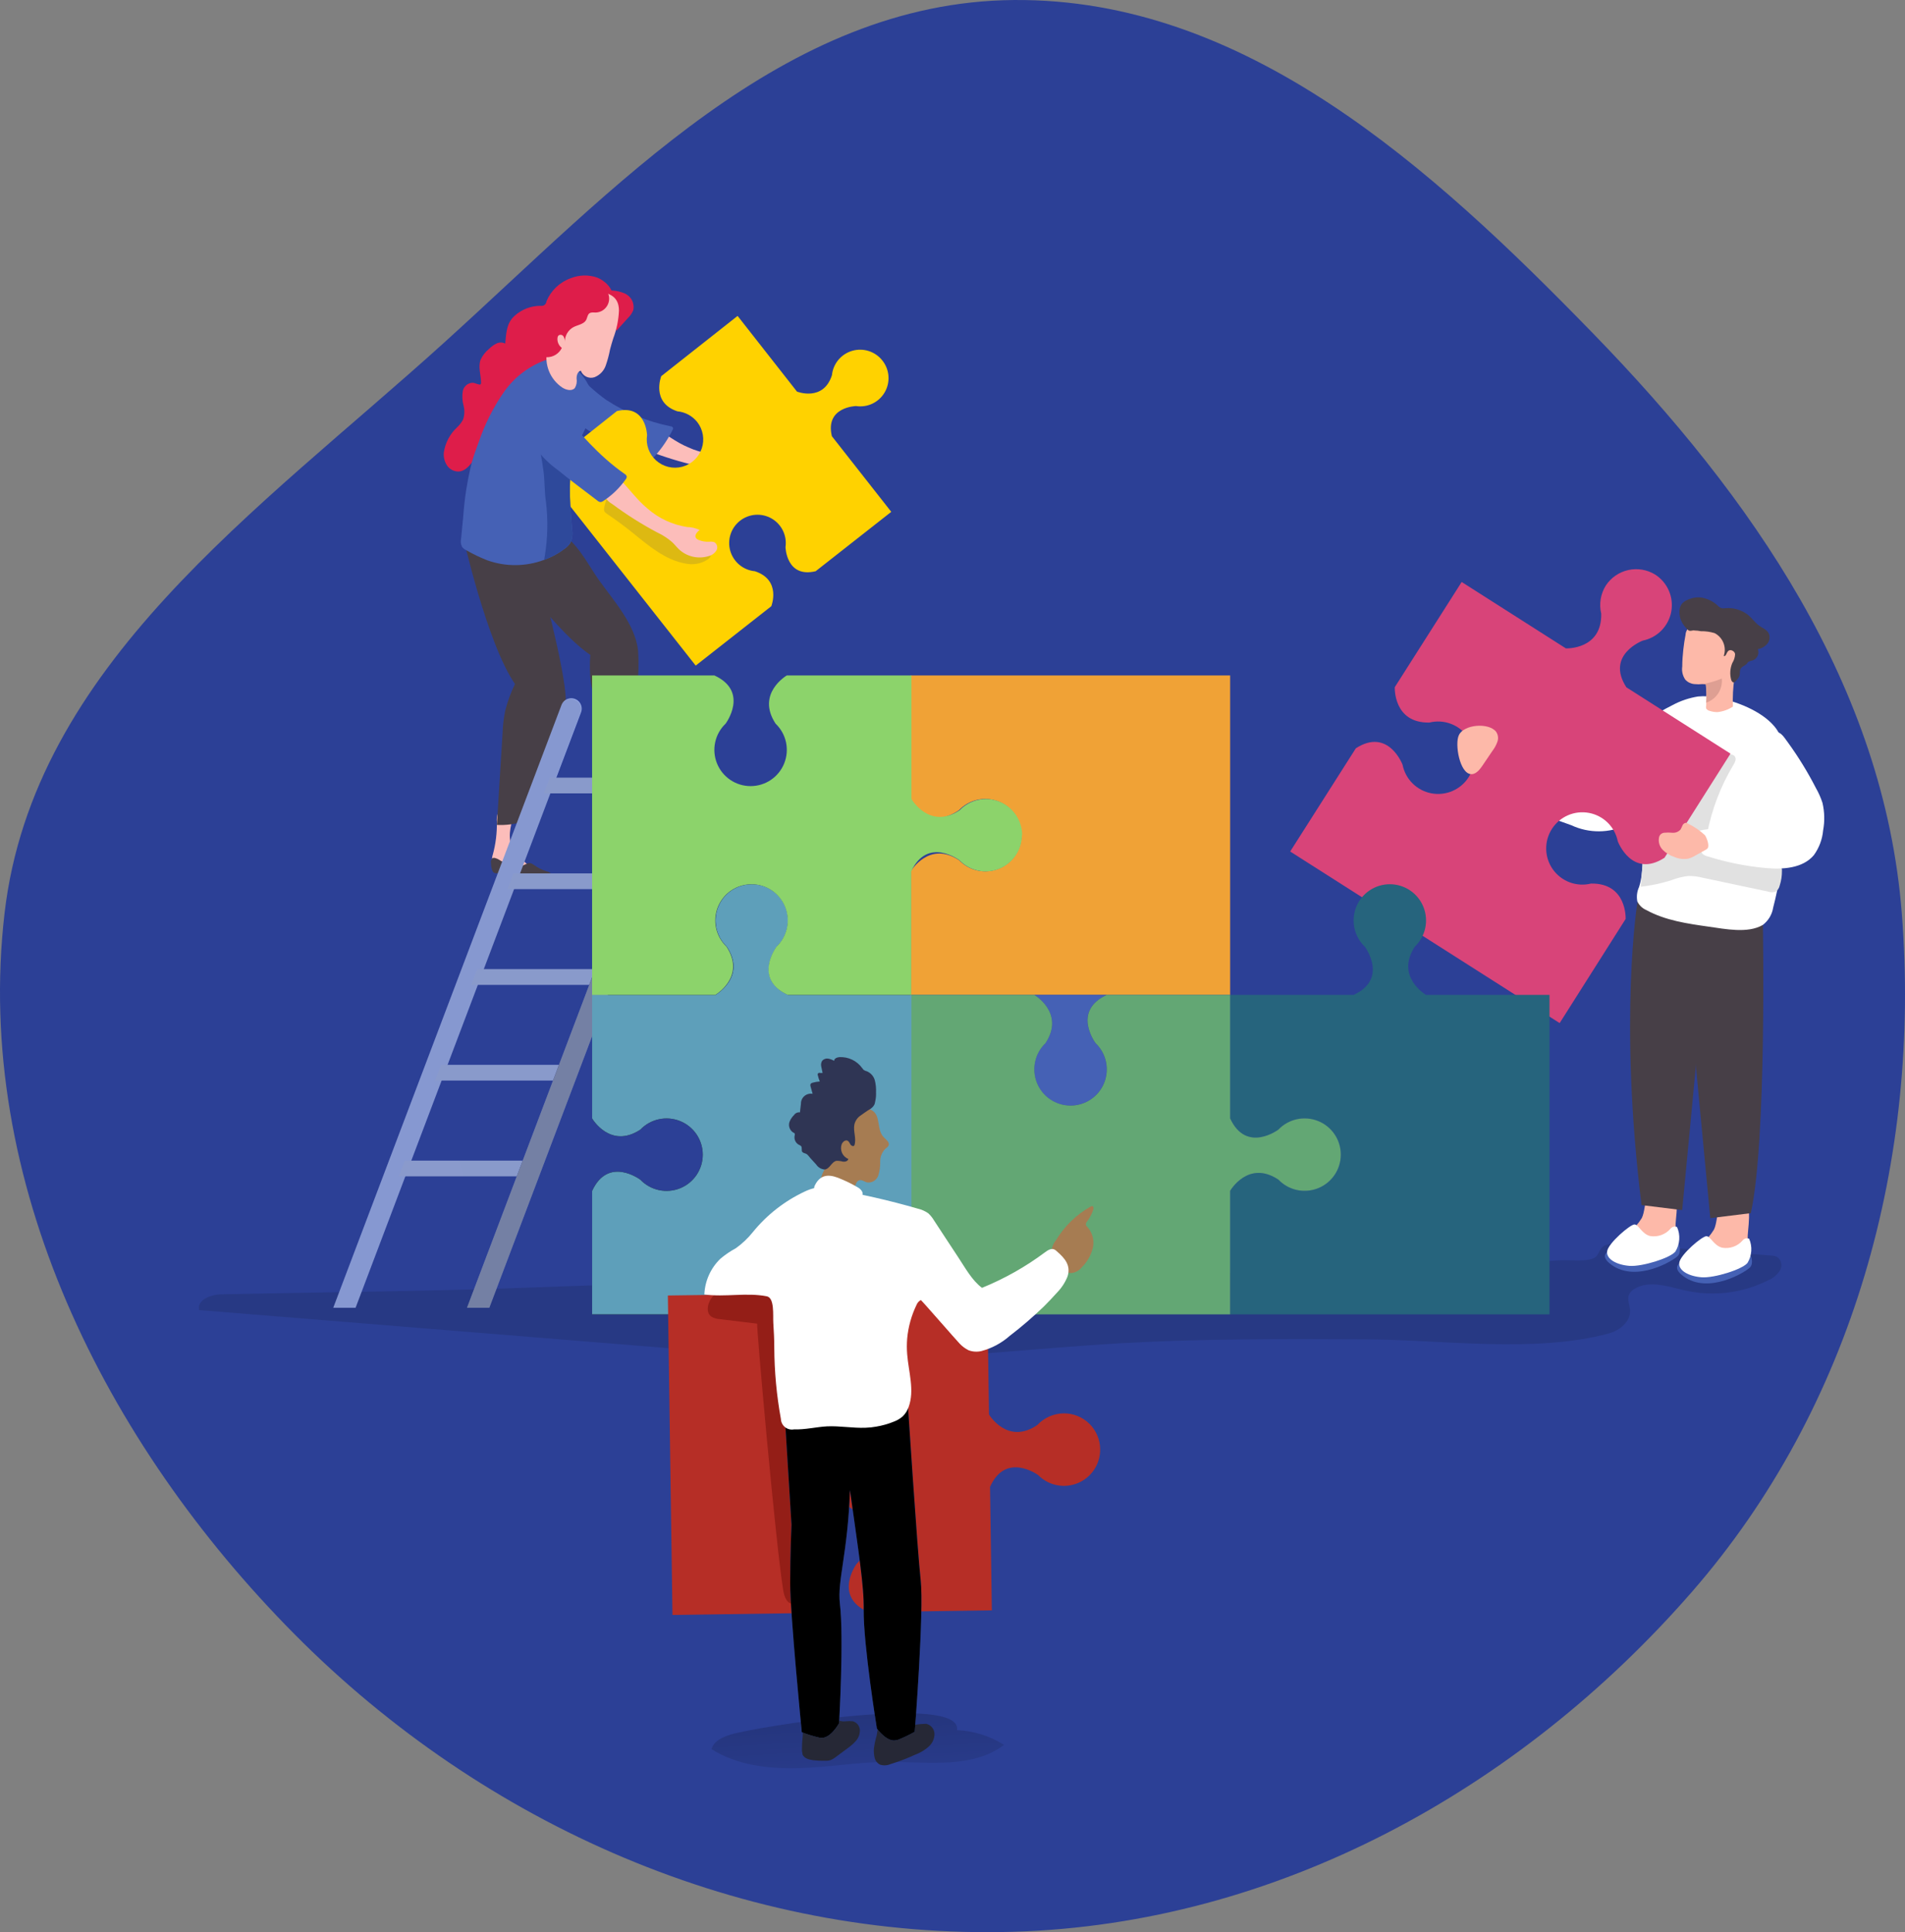 <svg width="639" height="648" viewBox="0 0 639 648" fill="none" xmlns="http://www.w3.org/2000/svg">
<rect x="0" y="0" width="639" height="648" fill="#808080" stroke="none"/>
<path fill-rule="evenodd" clip-rule="evenodd" d="M340.093 0.005C417.738 -0.623 480.194 56.114 534.357 111.818C587.571 166.546 631.96 230.172 637.931 306.317C644.386 388.648 621.705 471.745 567.456 533.956C509.515 600.401 428.154 645.228 340.093 647.865C249.629 650.574 162.466 612.307 98.711 547.992C35.192 483.915 -8.88 395.993 1.522 306.317C11.171 223.126 86.88 171.086 148.943 114.936C206.27 63.071 262.832 0.63 340.093 0.005Z" fill="#2C4096"/>
<path d="M245.09 581.726C242.39 582.567 239.358 583.94 238.672 586.618C247.171 592.018 257.684 593.257 267.732 592.992C277.78 592.726 287.806 590.956 297.876 590.889C311.155 590.889 326.117 593.257 336.785 585.201C332.047 582.201 326.607 580.492 321.004 580.244C322.974 567.85 252.969 579.27 245.09 581.726Z" fill="url(#paint0_linear)"/>
<path d="M74.472 434.082C70.886 434.082 65.929 435.896 66.814 439.371L230.438 452.651C249.694 454.222 268.971 455.771 288.314 455.771C317.529 455.771 346.611 452.186 375.759 450.504C403.203 448.932 430.692 449.043 458.158 449.176C483.588 449.309 514.861 453.89 539.561 447.228C543.279 446.232 547.019 443.244 546.776 439.415C546.665 437.645 545.736 435.808 546.422 434.17C546.82 433.366 547.453 432.703 548.237 432.267C553.305 429.146 559.768 431.581 565.611 432.864C574.911 434.886 584.623 433.652 593.121 429.367C594.714 428.705 596.071 427.579 597.016 426.136C597.467 425.407 597.63 424.537 597.475 423.694C597.32 422.852 596.856 422.097 596.175 421.577C595.488 421.237 594.73 421.062 593.962 421.068L543.877 417.173C542.027 416.886 540.136 417.053 538.366 417.659C536.396 418.523 536.507 420.824 534.913 421.776C532.324 423.303 526.436 422.484 523.471 422.661C515.879 423.082 508.288 423.502 500.674 423.879C485.521 424.602 470.338 425.214 455.126 425.716C424.141 426.756 393 427.376 361.949 427.929C300.532 428.925 239.092 429.456 177.697 431.824C143.281 433.108 108.888 433.329 74.472 434.082Z" fill="#273984"/>
<path d="M200.295 93.088C197.414 92.088 194.269 92.166 191.442 93.31C189.618 93.96 187.951 94.986 186.549 96.32C185.146 97.654 184.038 99.267 183.297 101.056C183.282 101.289 183.218 101.515 183.109 101.721C183 101.927 182.848 102.107 182.664 102.249C182.48 102.392 182.267 102.493 182.04 102.547C181.814 102.601 181.578 102.606 181.349 102.561C178.129 102.554 175.02 103.745 172.629 105.903C169.841 108.448 169.841 111.569 169.464 115.221C169.008 114.991 168.504 114.871 167.992 114.871C167.481 114.871 166.977 114.991 166.521 115.221C165.609 115.67 164.779 116.269 164.064 116.991C162.843 117.972 161.866 119.222 161.209 120.643C160.324 123.056 161.32 125.711 161.364 128.279C161.379 128.394 161.37 128.511 161.335 128.622C161.301 128.733 161.243 128.835 161.165 128.921C161.074 128.96 160.976 128.98 160.877 128.98C160.778 128.98 160.68 128.96 160.589 128.921C159.903 128.788 159.283 128.434 158.597 128.367C157.795 128.375 157.02 128.662 156.406 129.179C155.792 129.696 155.377 130.411 155.233 131.2C154.972 132.786 155.055 134.408 155.477 135.959C155.888 137.51 155.842 139.147 155.344 140.673C154.813 141.675 154.118 142.58 153.286 143.351C150.885 145.588 149.323 148.579 148.859 151.828C148.729 153.397 149.152 154.963 150.054 156.254C150.518 156.891 151.139 157.398 151.856 157.724C152.574 158.049 153.364 158.184 154.149 158.113C157.823 157.626 159.106 152.469 162.603 151.252C166.1 150.035 170.018 145.918 172.275 142.665C174.09 140.053 175.861 137.021 178.915 136.025C179.92 135.811 180.889 135.454 181.792 134.963C182.393 134.494 182.89 133.906 183.253 133.236C184.518 131.372 185.495 129.327 186.152 127.172C187.259 122.923 186.152 118.142 188.21 114.225C188.798 113.101 189.616 112.114 190.612 111.328C191.607 110.543 192.757 109.976 193.987 109.665C195.027 109.4 196.2 109.333 197.152 109.046C198.355 108.698 199.492 108.152 200.516 107.43C201.862 106.656 203.02 105.594 203.908 104.32C204.796 103.046 205.391 101.591 205.651 100.06C205.85 96.939 203.039 94.151 200.295 93.088Z" fill="#DE1D4A"/>
<path d="M209.346 98.334C210.452 98.76 211.369 99.568 211.933 100.61C212.497 101.653 212.67 102.863 212.422 104.022C212.044 104.959 211.479 105.81 210.762 106.523L206.756 110.949L205.097 104.796C204.925 103.642 204.353 102.584 203.481 101.808C202.912 101.482 202.267 101.311 201.611 101.311C200.955 101.311 200.31 101.482 199.74 101.808C198.567 102.406 197.527 103.336 196.487 104.022C196.199 104.199 195.801 104.398 195.491 104.221C195.181 104.044 195.137 103.402 195.292 102.959C197.195 97.692 204.477 96.231 209.346 98.334Z" fill="#DE1D4A"/>
<path d="M212.07 264.836C212.192 266.907 212.881 268.906 214.062 270.612C215.855 272.825 218.843 273.932 221.322 275.548C221.577 275.677 221.8 275.861 221.976 276.087C222.152 276.313 222.276 276.574 222.34 276.853C222.325 277.123 222.231 277.383 222.07 277.599C221.908 277.816 221.687 277.98 221.432 278.071C220.907 278.219 220.357 278.257 219.817 278.181C217.289 277.785 214.739 277.541 212.181 277.451C210.897 277.451 209.414 277.584 208.596 276.588C208.068 275.744 207.886 274.73 208.087 273.755C208.313 270.094 208.015 266.42 207.201 262.844C206.93 261.971 206.832 261.054 206.914 260.144C206.996 259.723 207.188 259.331 207.469 259.007C207.75 258.683 208.111 258.438 208.517 258.297C208.922 258.156 209.357 258.124 209.778 258.203C210.2 258.282 210.593 258.471 210.92 258.749C212.38 260.011 211.893 263.131 212.07 264.836Z" fill="#FCBDBA"/>
<path d="M171.125 278.535C170.825 280.588 171.085 282.683 171.878 284.6C173.184 287.233 175.906 288.805 178.009 290.885C178.236 291.059 178.421 291.284 178.548 291.541C178.674 291.798 178.74 292.081 178.739 292.368C178.674 292.629 178.531 292.864 178.329 293.041C178.128 293.219 177.877 293.332 177.61 293.364C177.071 293.42 176.526 293.352 176.017 293.165C173.612 292.287 171.158 291.548 168.669 290.952C167.407 290.73 165.924 290.509 165.327 289.402C164.964 288.478 164.964 287.45 165.327 286.525C166.288 282.978 166.735 279.31 166.655 275.636C166.565 274.727 166.655 273.81 166.92 272.936C167.087 272.54 167.354 272.196 167.695 271.935C168.036 271.675 168.439 271.509 168.864 271.453C169.289 271.397 169.722 271.453 170.119 271.616C170.515 271.78 170.862 272.044 171.125 272.383C172.387 273.865 171.28 276.831 171.125 278.535Z" fill="#FCBDBA"/>
<path d="M163.068 178.94C163.068 178.94 184.183 210.279 198.015 219.641C197.75 222.775 197.816 225.928 198.215 229.047C198.923 234.116 201.379 238.564 202.176 243.544L204.832 260.298C204.943 261.051 205.164 261.958 205.894 262.224C206.333 262.364 206.805 262.364 207.245 262.224L213.087 260.63C212.737 250.563 212.951 240.485 213.729 230.442C214.208 226.38 214.312 222.283 214.039 218.202C213.065 209.35 205.806 201.448 200.76 194.344C197.728 190.05 194.474 183.632 190.225 180.378C186.684 177.678 181.682 178.962 177.233 179.404C173.897 179.723 170.531 179.484 167.273 178.696C166.608 178.384 165.874 178.243 165.14 178.286C164.406 178.328 163.694 178.553 163.068 178.94Z" fill="#473F47"/>
<path d="M155.034 178.741C155.034 178.741 163.245 215.635 172.74 229.402C171.36 232.235 170.27 235.202 169.487 238.254C168.963 240.754 168.659 243.294 168.579 245.846L166.676 276.654C169.618 276.808 172.564 276.434 175.374 275.548L186.174 248.391C188.237 244.065 189.454 239.385 189.76 234.603C189.76 225.351 180.907 191.577 179.867 189.873C177.543 186.044 172.43 185.447 168.137 184.207C164.913 183.296 161.867 181.844 159.129 179.914C157.779 179.073 156.561 178.254 155.034 178.741Z" fill="#473F47"/>
<path d="M230.838 150.013C235.337 152.089 240.331 152.856 245.246 152.226C246.687 151.829 248.199 151.753 249.673 152.005C249.031 152.912 248.411 154.218 249.318 154.993C249.596 155.174 249.917 155.281 250.248 155.303C251.442 155.456 252.654 155.327 253.789 154.926C254.325 154.661 254.918 154.531 255.515 154.55C256.043 154.681 256.497 155.015 256.779 155.479C257.061 155.944 257.147 156.501 257.02 157.029C256.707 158.083 256.013 158.982 255.073 159.552C253.553 160.559 251.792 161.143 249.972 161.244C248.151 161.345 246.337 160.96 244.715 160.127C243.785 159.618 242.922 158.977 241.97 158.468C240.14 157.633 238.204 157.052 236.216 156.741C230.398 155.537 224.679 153.894 219.108 151.828C218.264 151.627 217.47 151.257 216.773 150.739C216.077 150.222 215.493 149.568 215.057 148.818C213.929 146.029 216.009 141.359 219.329 143.174C223.18 145.409 226.655 148.287 230.838 150.013Z" fill="#FCBDBA"/>
<path d="M203.35 134.122C209.922 138.419 217.253 141.423 224.951 142.975C225.283 142.975 225.681 143.196 225.77 143.528C225.805 143.754 225.75 143.985 225.615 144.17C224.043 147.334 222.056 150.274 219.706 152.912C219.453 153.247 219.128 153.52 218.754 153.709C218.386 153.817 218.001 153.849 217.62 153.803C217.24 153.757 216.872 153.635 216.541 153.443C211.568 151.452 206.699 149.238 201.933 146.804C197.692 144.943 193.913 142.17 190.867 138.681C189.348 136.871 188.448 134.622 188.3 132.263C188.3 129.651 190.69 124.959 193.988 126.243C195.471 126.818 196.776 128.655 197.905 129.695C199.628 131.281 201.446 132.759 203.35 134.122Z" fill="#4561B5"/>
<path d="M203.35 134.122C209.922 138.419 217.253 141.423 224.951 142.975C225.283 142.975 225.681 143.196 225.77 143.528C225.805 143.754 225.75 143.985 225.615 144.17C224.043 147.334 222.056 150.274 219.706 152.912C219.453 153.247 219.128 153.52 218.754 153.709C218.386 153.817 218.001 153.849 217.62 153.803C217.24 153.757 216.872 153.635 216.541 153.443C211.568 151.452 206.699 149.238 201.933 146.804C197.692 144.943 193.913 142.17 190.867 138.681C189.348 136.871 188.448 134.622 188.3 132.263C188.3 129.651 190.69 124.959 193.988 126.243C195.471 126.818 196.776 128.655 197.905 129.695C199.628 131.281 201.446 132.759 203.35 134.122Z" fill="url(#paint1_linear)"/>
<path d="M295.993 120.931C297.176 122.422 297.881 124.235 298.019 126.133C298.156 128.031 297.718 129.926 296.763 131.572C295.807 133.218 294.378 134.538 292.662 135.36C290.946 136.181 289.022 136.467 287.14 136.18C287.14 136.18 276.672 136.424 279.04 146.295L298.959 171.658L273.595 191.577C263.724 193.945 263.481 183.477 263.481 183.477C263.752 181.598 263.453 179.68 262.623 177.973C261.793 176.265 260.471 174.846 258.826 173.897C257.181 172.949 255.29 172.515 253.396 172.653C251.502 172.79 249.694 173.492 248.203 174.668C246.712 175.844 245.608 177.439 245.034 179.249C244.459 181.059 244.44 182.999 244.979 184.819C245.519 186.64 246.591 188.257 248.059 189.461C249.526 190.666 251.321 191.403 253.211 191.577C262.219 194.543 258.722 203.307 258.722 203.307L233.359 223.227L181.812 157.781L206.933 137.862C216.804 135.494 217.047 145.963 217.047 145.963C216.812 147.515 216.967 149.101 217.496 150.578C218.026 152.056 218.915 153.379 220.083 154.428C221.251 155.477 222.661 156.219 224.187 156.588C225.712 156.957 227.306 156.941 228.824 156.541C230.342 156.142 231.737 155.371 232.883 154.299C234.03 153.227 234.892 151.887 235.392 150.399C235.892 148.911 236.015 147.322 235.749 145.775C235.483 144.228 234.836 142.771 233.868 141.536C233.06 140.521 232.056 139.68 230.915 139.064C229.774 138.448 228.52 138.069 227.228 137.951C218.309 135.007 221.806 126.154 221.806 126.154L247.413 105.947L267.332 131.333C267.332 131.333 276.185 134.83 279.062 125.822C279.252 123.936 280.002 122.15 281.216 120.693C282.43 119.237 284.052 118.178 285.874 117.652C287.695 117.126 289.632 117.157 291.436 117.741C293.239 118.326 294.827 119.436 295.993 120.931Z" fill="#FFD200"/>
<path d="M212.18 178.652C217.602 183.079 223.246 187.837 229.886 188.988C231.163 189.274 232.485 189.302 233.773 189.07C235.062 188.838 236.291 188.351 237.388 187.638C237.767 187.413 238.076 187.086 238.279 186.695C238.482 186.304 238.572 185.864 238.539 185.425C238.296 184.34 236.968 183.964 235.883 183.765C230.811 183.071 225.941 181.322 221.586 178.63C219.971 177.487 218.44 176.23 217.005 174.868L206.226 165.262C206.095 165.102 205.929 164.973 205.741 164.885C205.554 164.797 205.349 164.752 205.142 164.753C204.699 164.753 204.433 165.262 204.234 165.66C203.566 167.02 203.061 168.454 202.729 169.932C202.397 171.548 202.729 171.769 204.124 172.699C206.912 174.587 209.598 176.572 212.18 178.652Z" fill="#DDB912"/>
<path d="M217.182 170.552C220.932 173.833 225.537 175.982 230.461 176.749C231.926 176.769 233.369 177.109 234.689 177.745C233.781 178.431 232.807 179.604 233.493 180.511C233.714 180.764 233.996 180.955 234.312 181.065C235.415 181.535 236.612 181.747 237.809 181.684C238.402 181.594 239.007 181.64 239.58 181.817C239.811 181.952 240.014 182.131 240.176 182.345C240.337 182.558 240.456 182.801 240.524 183.06C240.591 183.319 240.607 183.589 240.571 183.854C240.534 184.119 240.446 184.375 240.31 184.606C239.732 185.543 238.811 186.218 237.743 186.487C236.005 187.035 234.151 187.107 232.376 186.694C230.601 186.281 228.969 185.4 227.651 184.141C226.876 183.389 226.234 182.525 225.437 181.795C223.915 180.481 222.216 179.386 220.391 178.542C215.142 175.753 210.111 172.571 205.341 169.025C204.588 168.597 203.929 168.022 203.405 167.334C202.88 166.645 202.5 165.858 202.287 165.019C201.977 162.009 205.275 158.091 207.975 160.791C211.118 163.978 213.663 167.63 217.182 170.552Z" fill="#FCBDBA"/>
<path d="M155.033 183.477C155.43 183.952 155.929 184.33 156.494 184.584C158.721 185.854 161.036 186.963 163.421 187.903C169.619 190.122 176.404 190.067 182.566 187.748C185.031 186.861 187.345 185.599 189.427 184.008C190.217 183.47 190.881 182.768 191.374 181.95C191.962 180.615 192.146 179.138 191.906 177.7C191.352 170.242 190.533 162.54 191.906 155.302C192.347 152.816 193.09 150.393 194.119 148.087C195.911 144.941 197.393 141.627 198.545 138.194C198.94 136.084 198.869 133.914 198.338 131.834C197.807 129.754 196.827 127.816 195.469 126.154C192.592 122.48 187.324 119.227 182.676 120.887C177.308 122.91 172.652 126.465 169.286 131.112C165.617 136.315 162.71 142.017 160.655 148.043C159.769 150.411 158.906 152.779 158.22 155.214C156.755 161.103 155.807 167.109 155.387 173.163C155.144 175.686 154.922 178.209 154.657 180.733C154.448 181.663 154.581 182.637 155.033 183.477Z" fill="#4561B5"/>
<path d="M182.566 187.749C185.031 186.861 187.346 185.6 189.427 184.008C190.217 183.47 190.881 182.768 191.375 181.95C191.962 180.615 192.147 179.138 191.906 177.7C191.353 170.242 190.534 162.54 191.906 155.303C191.021 154.417 190.025 153.62 189.051 152.824C186.838 151.009 183.651 147.423 180.441 147.667C181.216 151.053 181.836 154.506 182.301 157.958C182.765 161.411 182.588 164.997 183.142 168.405C183.876 174.436 183.734 180.541 182.721 186.531C182.627 186.93 182.575 187.338 182.566 187.749Z" fill="#2E499B"/>
<path d="M209.501 158.932C209.674 159.02 209.828 159.142 209.953 159.29C210.079 159.438 210.173 159.61 210.231 159.795C210.238 160.163 210.103 160.52 209.855 160.791C207.844 163.629 205.322 166.069 202.419 167.984C202.139 168.207 201.801 168.345 201.445 168.383C201.037 168.339 200.655 168.16 200.36 167.874C195.934 164.487 191.507 161.234 187.192 157.693C184.401 155.712 181.936 153.308 179.888 150.566C178.383 148.092 177.235 145.417 176.48 142.621C173.846 134.321 181.813 130.713 187.147 136.8C194.185 144.856 200.604 152.713 209.501 158.932Z" fill="#4561B5"/>
<path d="M208.416 276.897C208.301 276.623 208.261 276.322 208.3 276.026C208.338 275.731 208.455 275.451 208.638 275.215C209.125 274.751 209.921 274.972 210.541 275.215C211.91 275.879 213.34 276.405 214.813 276.787C216.296 277.177 217.87 277.012 219.239 276.322C219.992 275.879 220.722 275.215 221.585 275.282C222.02 275.347 222.435 275.505 222.802 275.747C224.131 276.435 225.556 276.92 227.03 277.185C227.65 277.238 228.248 277.435 228.778 277.761C228.938 277.873 229.056 278.037 229.11 278.225C229.11 278.668 228.69 279 228.269 279.155C223.666 280.948 218.509 280.284 213.595 279.752C213.045 279.675 212.486 279.675 211.936 279.752C211.117 279.907 210.121 280.328 209.435 279.752C208.847 278.908 208.496 277.923 208.416 276.897Z" fill="#473F47"/>
<path d="M164.705 289.513C164.633 289.227 164.634 288.927 164.707 288.641C164.78 288.355 164.924 288.092 165.125 287.875C165.679 287.477 166.431 287.875 167.029 288.119C168.315 288.937 169.67 289.64 171.079 290.221C172.507 290.752 174.078 290.752 175.505 290.221C176.302 289.889 177.099 289.314 177.962 289.491C178.381 289.614 178.772 289.817 179.113 290.089C180.332 290.981 181.684 291.676 183.119 292.147C183.735 292.274 184.312 292.548 184.801 292.944C184.873 293.004 184.931 293.078 184.973 293.162C185.015 293.246 185.039 293.337 185.045 293.431C185.045 293.873 184.558 294.139 184.115 294.249C179.312 295.467 174.288 294.249 169.485 293.032C168.946 292.876 168.387 292.794 167.826 292.789C167.007 292.789 165.966 293.143 165.347 292.39C164.899 291.499 164.678 290.51 164.705 289.513Z" fill="#473F47"/>
<path d="M205.695 113.517C205.318 114.734 204.942 115.951 204.632 117.191C204.281 119.039 203.793 120.859 203.171 122.635C202.856 123.521 202.352 124.328 201.695 125C201.038 125.673 200.243 126.195 199.365 126.53C198.469 126.817 197.497 126.746 196.652 126.334C195.807 125.922 195.153 125.199 194.828 124.317C193.765 124.561 193.389 125.866 193.411 126.973C193.589 128.056 193.386 129.167 192.836 130.116C191.84 131.289 189.892 130.802 188.586 129.961C186.609 128.629 185.072 126.74 184.17 124.533C183.268 122.327 183.041 119.902 183.518 117.567C184.602 112.631 184.558 106.722 187.369 102.45C188.379 101.009 189.665 99.783 191.154 98.843C192.458 97.888 193.979 97.272 195.58 97.05C196.701 96.984 197.826 97.074 198.922 97.316C203.614 98.112 207.598 98.799 207.62 104.177C207.476 107.372 206.826 110.525 205.695 113.517Z" fill="#FCBDBA"/>
<path d="M199.919 104.819C199.188 104.819 198.347 104.642 197.706 105.084C197.064 105.527 197.02 106.523 196.621 107.298C195.847 108.736 193.877 108.935 192.394 109.688C191.496 110.168 190.748 110.888 190.232 111.766C189.717 112.645 189.454 113.649 189.472 114.668C189.501 114.016 189.34 113.37 189.008 112.808C188.919 112.675 188.804 112.562 188.67 112.475C188.537 112.388 188.386 112.329 188.229 112.302C188.071 112.275 187.91 112.28 187.755 112.318C187.599 112.356 187.453 112.425 187.326 112.521C187.126 112.757 187.009 113.053 186.994 113.362C186.933 113.994 187.036 114.631 187.292 115.212C187.547 115.793 187.948 116.299 188.454 116.682C187.995 117.631 187.273 118.429 186.375 118.982C185.478 119.534 184.44 119.819 183.386 119.802C182.72 119.818 182.069 119.599 181.549 119.183C181.222 118.846 180.979 118.436 180.841 117.987C179.579 114.446 181.505 110.662 181.97 106.921C182.014 105.601 182.23 104.291 182.611 103.026C183.022 102.132 183.583 101.316 184.271 100.614C186.337 98.132 189.072 96.297 192.15 95.324C195.116 94.505 201.003 94.926 203.327 97.272C203.855 97.943 204.188 98.746 204.291 99.593C204.394 100.441 204.262 101.3 203.911 102.078C203.559 102.856 203.002 103.523 202.298 104.006C201.594 104.489 200.771 104.77 199.919 104.819Z" fill="#DE1D4A"/>
<path d="M198.611 440.81V399.4C204.056 387.582 214.79 395.638 214.79 395.638C216.466 397.394 218.629 398.608 221.001 399.123C223.373 399.639 225.845 399.432 228.099 398.529C230.352 397.626 232.284 396.07 233.644 394.059C235.004 392.049 235.731 389.677 235.731 387.25C235.731 384.822 235.004 382.45 233.644 380.44C232.284 378.43 230.352 376.873 228.099 375.97C225.845 375.068 223.373 374.861 221.001 375.376C218.629 375.891 216.466 377.105 214.79 378.861C204.653 385.501 198.611 375.099 198.611 375.099V333.667H240.021C240.021 333.667 250.512 327.625 243.783 317.488C242.027 315.813 240.813 313.649 240.298 311.277C239.783 308.905 239.99 306.433 240.892 304.18C241.795 301.926 243.352 299.995 245.362 298.634C247.372 297.274 249.744 296.547 252.172 296.547C254.599 296.547 256.971 297.274 258.981 298.634C260.992 299.995 262.548 301.926 263.451 304.18C264.354 306.433 264.561 308.905 264.045 311.277C263.53 313.649 262.316 315.813 260.56 317.488C260.56 317.488 252.504 328.223 264.322 333.667H305.732V440.81H198.611Z" fill="url(#paint2_linear)"/>
<path d="M119.268 438.597H111.787L188.365 236.395C188.623 235.743 189.071 235.183 189.651 234.788C190.231 234.393 190.917 234.182 191.618 234.182C192.185 234.181 192.743 234.318 193.245 234.581C193.747 234.843 194.178 235.224 194.5 235.69C194.823 236.156 195.027 236.693 195.095 237.256C195.164 237.818 195.095 238.389 194.894 238.919L119.268 438.597Z" fill="#95A9E8"/>
<path d="M164.129 438.597H156.648L234.067 234.138H241.548L164.129 438.597Z" fill="#A4B5E7"/>
<path d="M221.984 266.075H182.411L184.403 260.807H223.976L221.984 266.075Z" fill="#99ABE2"/>
<path d="M209.812 298.189H170.239L172.253 292.921H211.826L209.812 298.189Z" fill="#99ABE2"/>
<path d="M197.661 330.303H158.088L160.08 325.013H199.652L197.661 330.303Z" fill="#99ABE2"/>
<path d="M185.509 362.395H145.937L147.928 357.127H187.501L185.509 362.395Z" fill="#99ABE2"/>
<path d="M173.337 394.509H133.765L135.779 389.241H175.329L173.337 394.509Z" fill="#99ABE2"/>
<path d="M184.603 266.075L174.422 292.922H211.892L209.9 298.189H172.496L162.337 325.013H199.719L197.727 330.281H160.279L150.12 357.127H187.546L185.554 362.395H148.128L137.948 389.241H175.351L173.337 394.509H135.956L119.268 438.597H111.787L188.365 236.395C188.698 235.702 189.25 235.137 189.936 234.789C190.622 234.44 191.404 234.328 192.16 234.469C192.916 234.611 193.605 234.997 194.119 235.57C194.634 236.142 194.945 236.868 195.005 237.635C195.005 238.058 194.93 238.477 194.783 238.874L186.484 260.807H223.865L221.873 266.075H184.603Z" fill="url(#paint3_linear)"/>
<path d="M164.129 438.597H156.648L234.067 234.138H241.548L164.129 438.597Z" fill="url(#paint4_linear)"/>
<path d="M535.267 263.773C534.161 264.708 532.836 265.348 531.416 265.632C530.112 265.687 528.812 265.453 527.609 264.946L509.195 258.815C507.804 259.899 506.875 261.47 506.596 263.211C506.317 264.953 506.708 266.735 507.69 268.199C509.495 270.177 511.843 271.578 514.441 272.228L527.078 276.765C529.995 278.127 533.178 278.824 536.397 278.805C539.616 278.786 542.791 278.051 545.691 276.654C549.454 275.392 553.593 273.821 555.407 270.28C557.222 266.739 555.894 262.047 556.426 257.908C557.124 255.279 557.62 252.601 557.908 249.896C557.908 247.572 556.005 244.075 553.239 244.562C550.848 244.983 549.255 249.144 547.993 250.892C544.436 255.813 540.144 260.157 535.267 263.773Z" fill="white"/>
<path d="M506.895 257.775C506.703 257.277 506.409 256.825 506.032 256.447C505.846 256.258 505.608 256.127 505.348 256.072C505.088 256.017 504.818 256.04 504.571 256.138C504.329 256.286 504.135 256.5 504.009 256.755C503.884 257.009 503.833 257.294 503.863 257.576C503.881 257.676 503.878 257.779 503.855 257.878C503.832 257.976 503.79 258.07 503.73 258.152C503.597 258.284 503.354 258.152 503.155 258.152C501.074 257.753 498.949 257.443 496.825 257.222C496.597 257.176 496.361 257.194 496.142 257.272C495.923 257.35 495.729 257.486 495.581 257.665C495.434 257.845 495.338 258.061 495.303 258.291C495.269 258.521 495.297 258.756 495.386 258.971C495.617 259.675 495.969 260.334 496.426 260.918C497.511 262.689 497.909 265.013 499.636 266.164C500.691 266.781 501.918 267.037 503.132 266.894C504.35 266.894 505.545 266.606 506.762 266.673C507.567 266.845 508.405 266.752 509.152 266.407C509.431 266.198 509.653 265.923 509.796 265.605C509.939 265.288 510 264.939 509.971 264.592C509.843 263.499 509.456 262.452 508.843 261.538C508.157 260.343 507.515 259.059 506.895 257.775Z" fill="#FDB9A9"/>
<path d="M558.242 396.39C551.204 394.797 552.576 404.778 550.717 408.497C549.54 410.406 548.043 412.098 546.29 413.498C544.565 414.935 543.437 416.963 543.125 419.186C543.084 419.6 543.169 420.017 543.369 420.382C543.728 420.819 544.229 421.117 544.785 421.223C548.81 422.398 553.132 421.969 556.848 420.027C558.588 419.207 560.033 417.87 560.986 416.199C561.757 414.397 562.12 412.447 562.049 410.488C562.27 406.328 564.129 397.696 558.242 396.39Z" fill="#FDB9A9"/>
<path d="M552 416.973C552 416.973 531.948 417.836 540.447 424.122C548.946 430.408 561.628 422.595 562.867 421.156C564.106 419.718 563.088 417.261 563.088 417.261L552 416.973Z" fill="#4561B5"/>
<path d="M561.982 419.74C560.211 421.953 550.783 424.853 546.6 424.543C542.417 424.233 538.676 422.33 539.097 419.607C539.517 416.885 546.865 410.621 548.26 410.644C549.654 410.666 550.738 413.875 553.527 414.539C554.773 414.746 556.052 414.63 557.241 414.204C558.43 413.778 559.49 413.055 560.322 412.104C560.571 411.772 560.924 411.532 561.325 411.424C561.726 411.316 562.152 411.345 562.535 411.507C563.118 412.821 563.373 414.257 563.276 415.692C563.18 417.126 562.736 418.516 561.982 419.74Z" fill="white"/>
<path d="M582.432 400.33C575.394 398.692 576.766 408.696 574.907 412.392C573.731 414.308 572.234 416.008 570.481 417.416C568.757 418.844 567.628 420.865 567.316 423.082C567.279 423.502 567.364 423.925 567.559 424.299C567.924 424.73 568.423 425.026 568.976 425.14C573.001 426.306 577.32 425.878 581.038 423.945C582.775 423.109 584.218 421.766 585.177 420.094C585.945 418.299 586.307 416.357 586.239 414.406C586.46 410.201 588.32 401.591 582.432 400.33Z" fill="#FDB9A9"/>
<path d="M576.189 420.824C576.189 420.824 556.138 421.665 564.636 427.995C573.135 434.325 585.817 426.446 587.056 425.007C588.296 423.569 587.278 421.112 587.278 421.112L576.189 420.824Z" fill="#4561B5"/>
<path d="M586.172 423.547C584.402 425.76 574.973 428.681 570.79 428.371C566.607 428.062 562.867 426.158 563.287 423.436C563.708 420.714 571.056 414.45 572.45 414.583C573.844 414.716 574.929 417.814 577.718 418.456C578.962 418.668 580.24 418.557 581.429 418.135C582.618 417.712 583.68 416.992 584.512 416.044C584.759 415.708 585.112 415.466 585.514 415.357C585.916 415.249 586.343 415.28 586.725 415.446C587.286 416.743 587.528 418.154 587.432 419.564C587.336 420.973 586.904 422.338 586.172 423.547Z" fill="white"/>
<path d="M564.263 309.299L573.691 408.541L587.28 406.859C592.658 382.646 591.331 310.207 591.331 310.207L564.263 309.299Z" fill="#473F47"/>
<path d="M573.688 306.621L564.26 405.841L550.626 404.159C542.858 341.391 549.276 302.35 549.276 302.35L573.688 306.621Z" fill="#473F47"/>
<path d="M550.516 270.745C550.339 268.93 549.852 267.115 549.675 265.256C549.232 261.517 549.299 257.734 549.874 254.013C550.514 250.042 551.714 246.182 553.437 242.548C554.986 239.405 557.864 238.122 561.006 236.484C563.68 235.047 566.575 234.067 569.572 233.585C571.68 233.392 573.806 233.511 575.879 233.939C582.298 235.156 590.73 238.365 595.112 243.522C598.41 247.307 598.786 252.751 598.897 257.775C599.03 264.703 598.897 271.63 598.454 278.558C598.454 279.554 598.344 280.549 598.255 281.568C597.898 289.274 596.733 296.922 594.78 304.386C594.414 306.718 593.151 308.815 591.261 310.229C586.237 313.15 578.58 311.535 573.157 310.782C565.964 309.764 558.594 308.702 552.22 305.205C550.897 304.637 549.827 303.606 549.21 302.306C548.892 300.667 549.101 298.971 549.807 297.459C552.021 290.376 550.294 282.918 550.294 275.68C550.294 274.375 550.449 273.047 550.449 271.719C550.516 271.409 550.516 271.077 550.516 270.745Z" fill="white"/>
<path d="M573.091 283.559C574.797 284.621 576.678 285.37 578.646 285.773C584.512 287.477 590.532 288.384 596.352 290.199C596.748 290.276 597.116 290.46 597.415 290.73C597.653 291.098 597.762 291.534 597.725 291.97C597.752 293.674 597.498 295.372 596.972 296.994C596.801 297.804 596.336 298.521 595.666 299.008C594.816 299.317 593.883 299.317 593.032 299.008L571.099 294.36C569.53 293.959 567.916 293.766 566.297 293.785C564.378 294.008 562.496 294.477 560.697 295.179C557.333 296.256 553.871 296.998 550.361 297.392C550.548 293.205 551.059 289.04 551.888 284.932C552.21 283.717 552.671 282.544 553.261 281.435C553.968 280.339 554.8 279.329 555.739 278.425C559.281 274.729 561.737 270.103 565.323 266.407C567.204 264.459 569.55 263.22 571.21 261.139C571.874 260.298 577.628 253.061 577.075 252.286C578.182 253.659 580.926 252.286 581.922 253.703C582.542 254.588 581.922 255.783 581.347 256.691C577.106 263.792 574.147 271.583 572.604 279.708C572.162 281.59 571.498 282.254 573.091 283.559Z" fill="#E1E1E1"/>
<path d="M555.21 192.706C557.244 194.014 558.843 195.899 559.8 198.12C560.757 200.341 561.03 202.797 560.583 205.174C560.136 207.551 558.99 209.74 557.292 211.462C555.593 213.184 553.419 214.36 551.049 214.839C551.049 214.839 538.478 219.575 545.538 230.508L580.463 252.751L558.33 287.676C547.397 294.736 542.661 282.165 542.661 282.165C542.185 279.792 541.01 277.615 539.286 275.915C537.563 274.215 535.371 273.07 532.991 272.626C530.611 272.183 528.154 272.461 525.934 273.426C523.714 274.391 521.833 275.998 520.534 278.041C519.235 280.083 518.577 282.468 518.645 284.888C518.712 287.307 519.502 289.651 520.913 291.618C522.324 293.585 524.291 295.085 526.562 295.925C528.832 296.764 531.302 296.906 533.653 296.33C545.825 296.086 545.294 308.193 545.294 308.193L523.162 343.118L432.773 285.574L454.795 250.959C465.729 243.921 470.465 256.47 470.465 256.47C470.934 258.852 472.106 261.039 473.829 262.749C475.553 264.459 477.749 265.613 480.135 266.063C482.521 266.513 484.987 266.238 487.215 265.273C489.443 264.309 491.331 262.698 492.635 260.651C493.939 258.603 494.6 256.211 494.533 253.784C494.465 251.357 493.672 249.006 492.255 247.034C490.839 245.062 488.864 243.56 486.586 242.721C484.307 241.882 481.83 241.745 479.473 242.327C467.3 242.57 467.853 230.464 467.853 230.464L490.295 195.185L525.242 217.45C525.242 217.45 537.349 217.981 537.105 205.809C536.719 204.21 536.657 202.55 536.923 200.926C537.189 199.303 537.778 197.75 538.655 196.358C540.398 193.717 543.101 191.858 546.192 191.177C549.282 190.495 552.517 191.044 555.21 192.706Z" fill="#D84479"/>
<path d="M609.101 264.26C610.008 265.84 610.749 267.508 611.314 269.24C612.029 272.275 612.105 275.425 611.536 278.491C611.268 281.496 610.189 284.373 608.415 286.813C604.675 291.239 597.991 291.66 592.192 291.107C585.61 290.499 579.11 289.193 572.804 287.211C572.218 287.079 571.667 286.823 571.188 286.459C570.677 285.88 570.326 285.179 570.17 284.423C569.687 282.588 569.369 280.714 569.219 278.823C575.858 276.92 583.206 278.469 590.134 277.451C590.606 277.449 591.071 277.334 591.489 277.116C591.908 276.899 592.269 276.584 592.542 276.199C592.815 275.813 592.991 275.369 593.058 274.901C593.124 274.434 593.077 273.957 592.922 273.511C592.59 269.616 590.178 266.208 589.049 262.445C587.943 258.824 588.037 254.943 589.315 251.379C589.696 250.123 590.344 248.964 591.215 247.982C592.086 247.001 593.159 246.219 594.361 245.691C597.128 244.784 598.19 246.953 599.717 248.989C603.232 253.831 606.37 258.936 609.101 264.26Z" fill="white"/>
<path d="M566.452 276.344C566.191 276.132 565.877 275.994 565.544 275.946C565.289 275.972 565.046 276.066 564.84 276.218C564.634 276.37 564.472 276.574 564.371 276.809C564.177 277.286 563.955 277.752 563.707 278.203C563.375 278.573 562.963 278.862 562.503 279.05C562.043 279.237 561.547 279.319 561.051 279.288C560.058 279.188 559.057 279.188 558.063 279.288C557.695 279.363 557.353 279.531 557.067 279.775C556.796 280.041 556.604 280.379 556.514 280.749C556.345 281.501 556.366 282.283 556.575 283.024C556.784 283.766 557.173 284.444 557.709 284.998C558.79 286.094 560.118 286.913 561.582 287.388C563.076 288.048 564.733 288.248 566.341 287.964C567.223 287.707 568.065 287.327 568.842 286.835L572.073 285.042C572.343 284.915 572.583 284.734 572.781 284.511C573.49 283.626 572.516 280.97 571.874 280.085C570.259 278.58 568.432 277.32 566.452 276.344Z" fill="#FDB9A9"/>
<path d="M564.284 223.536C564.284 221.633 564.439 219.708 564.638 217.848C564.837 215.989 565.081 214.529 565.39 212.891C565.411 212.406 565.537 211.932 565.759 211.5C565.98 211.068 566.292 210.689 566.674 210.39C569.232 208.862 572.172 208.095 575.151 208.177C576.277 208.097 577.408 208.253 578.471 208.634C579.534 209.015 580.506 209.613 581.326 210.39C582.325 211.661 582.919 213.203 583.03 214.816C583.133 219.005 582.717 223.191 581.79 227.277C581.323 230.486 581.152 233.731 581.281 236.971C579.713 238.014 577.911 238.652 576.036 238.83C575.164 238.822 574.298 238.68 573.469 238.409C573.007 238.305 572.599 238.038 572.318 237.657C572.219 237.302 572.219 236.927 572.318 236.572C572.34 236.233 572.34 235.893 572.318 235.554C572.447 233.659 572.41 231.755 572.207 229.866C572.211 229.784 572.197 229.702 572.167 229.626C572.136 229.549 572.09 229.481 572.03 229.424C571.909 229.38 571.775 229.38 571.654 229.424H571.123C570.181 229.523 569.231 229.523 568.29 229.424C567.157 229.313 566.103 228.794 565.324 227.963C564.425 226.674 564.053 225.091 564.284 223.536Z" fill="#FDB9A9"/>
<path d="M568.221 211.408C567.557 211.408 566.959 211.762 566.384 211.408C565.782 210.909 565.253 210.328 564.812 209.682C563.755 208.279 563.236 206.543 563.352 204.79C563.393 203.997 563.654 203.231 564.104 202.577C564.596 201.982 565.227 201.518 565.941 201.227C567.314 200.551 568.842 200.253 570.368 200.364C572.579 200.651 574.641 201.636 576.255 203.175C576.595 203.529 577.011 203.802 577.472 203.971C577.895 204.06 578.333 204.06 578.756 203.971C581.557 203.736 584.34 204.592 586.524 206.362C587.764 207.446 588.738 208.841 590.021 209.792C591.305 210.744 592.566 211.098 593.23 212.315C593.508 212.881 593.62 213.514 593.553 214.14C593.487 214.767 593.244 215.362 592.854 215.857C592.03 216.827 590.897 217.484 589.645 217.716C589.783 218.076 589.847 218.46 589.834 218.845C589.822 219.23 589.732 219.609 589.572 219.959C589.411 220.31 589.182 220.624 588.898 220.885C588.614 221.146 588.281 221.348 587.919 221.478C587.408 221.556 586.914 221.721 586.458 221.965C586.148 222.208 586.015 222.585 585.705 222.828C584.975 223.426 584.023 223.625 583.714 224.643C583.621 225.072 583.584 225.511 583.603 225.949C583.549 226.598 583.285 227.212 582.85 227.697C582.563 228.007 582.054 228.782 581.633 228.87C581.213 228.959 580.836 228.45 580.704 228.007C580.185 226.13 580.317 224.133 581.08 222.341C581.628 221.476 581.947 220.486 582.009 219.464C582.009 218.446 580.549 217.649 579.796 218.247C579.044 218.844 578.999 220.283 578.203 219.995C578.697 218.565 578.66 217.004 578.1 215.598C577.539 214.192 576.491 213.035 575.148 212.337C573.657 211.881 572.104 211.665 570.545 211.696C569.817 211.542 569.075 211.461 568.332 211.452L568.221 211.408Z" fill="#473F47"/>
<path d="M571.122 229.468C573.32 229.05 575.47 228.412 577.54 227.565C577.727 229.309 577.307 231.064 576.352 232.535C575.397 234.006 573.964 235.104 572.295 235.643C572.461 233.751 572.461 231.847 572.295 229.955C572.293 229.791 572.23 229.633 572.118 229.512C571.996 229.468 571.863 229.468 571.742 229.512H571.233L571.122 229.468Z" fill="#DE9F93"/>
<path d="M501.826 245.381C502.162 245.862 502.379 246.416 502.46 246.996C502.54 247.577 502.483 248.169 502.291 248.723C501.907 249.831 501.347 250.87 500.631 251.8L497.156 256.934C496.249 258.262 494.943 259.767 493.416 259.634C489.609 259.369 487.927 249.498 489.344 246.576C490.981 242.925 499.325 242.261 501.826 245.381Z" fill="#FDB9A9"/>
<path d="M519.752 333.667V440.81H412.632V399.378C412.632 399.378 418.674 388.887 428.811 395.616C430.486 397.372 432.65 398.586 435.022 399.101C437.394 399.616 439.866 399.409 442.119 398.507C444.373 397.604 446.304 396.047 447.665 394.037C449.025 392.027 449.752 389.655 449.752 387.227C449.752 384.8 449.025 382.428 447.665 380.418C446.304 378.407 444.373 376.851 442.119 375.948C439.866 375.045 437.394 374.838 435.022 375.354C432.65 375.869 430.486 377.083 428.811 378.839C428.811 378.839 418.076 386.895 412.632 375.077V333.667H454.041C465.86 328.223 457.804 317.488 457.804 317.488C456.048 315.813 454.834 313.649 454.318 311.277C453.803 308.905 454.01 306.433 454.913 304.18C455.815 301.926 457.372 299.995 459.383 298.634C461.393 297.274 463.765 296.547 466.192 296.547C468.62 296.547 470.991 297.274 473.002 298.634C475.012 299.995 476.569 301.926 477.472 304.18C478.374 306.433 478.581 308.905 478.066 311.277C477.55 313.649 476.336 315.813 474.58 317.488C467.941 327.625 478.343 333.667 478.343 333.667H519.752Z" fill="#26647D"/>
<path d="M342.651 280.085C342.644 282.511 341.911 284.88 340.548 286.887C339.185 288.894 337.253 290.448 335.001 291.35C332.748 292.251 330.278 292.459 327.906 291.946C325.535 291.434 323.371 290.224 321.691 288.473C311.555 281.833 305.513 292.235 305.513 292.235V333.667H412.633V226.524H305.513V267.934C310.957 279.753 321.691 271.696 321.691 271.696C323.371 269.945 325.535 268.735 327.906 268.223C330.278 267.71 332.748 267.918 335.001 268.82C337.253 269.721 339.185 271.275 340.548 273.282C341.911 275.29 342.644 277.658 342.651 280.085Z" fill="#F0A236"/>
<path d="M350.682 349.846C348.926 351.522 347.712 353.685 347.197 356.057C346.681 358.429 346.888 360.901 347.791 363.155C348.693 365.408 350.25 367.339 352.261 368.7C354.271 370.06 356.643 370.787 359.07 370.787C361.498 370.787 363.869 370.06 365.88 368.7C367.89 367.339 369.447 365.408 370.35 363.155C371.252 360.901 371.459 358.429 370.944 356.057C370.429 353.685 369.215 351.522 367.458 349.846C367.458 349.846 359.402 339.112 371.221 333.667H346.897C346.897 333.667 357.41 339.709 350.682 349.846Z" fill="#4561B5"/>
<path d="M305.513 333.667V440.81H412.633V399.378C412.633 399.378 418.675 388.887 428.812 395.616C430.488 397.372 432.651 398.586 435.023 399.101C437.395 399.616 439.867 399.409 442.121 398.507C444.374 397.604 446.306 396.047 447.666 394.037C449.026 392.027 449.753 389.655 449.753 387.227C449.753 384.8 449.026 382.428 447.666 380.418C446.306 378.407 444.374 376.85 442.121 375.948C439.867 375.045 437.395 374.838 435.023 375.354C432.651 375.869 430.488 377.083 428.812 378.839C428.812 378.839 418.078 386.895 412.633 375.077V333.667H371.246C359.427 339.112 367.483 349.846 367.483 349.846C369.239 351.522 370.453 353.685 370.969 356.057C371.484 358.429 371.277 360.901 370.375 363.155C369.472 365.408 367.915 367.339 365.905 368.7C363.894 370.06 361.523 370.787 359.095 370.787C356.668 370.787 354.296 370.06 352.285 368.7C350.275 367.339 348.718 365.408 347.816 363.155C346.913 360.901 346.706 358.429 347.221 356.057C347.737 353.685 348.951 351.522 350.707 349.846C357.347 339.709 346.944 333.667 346.944 333.667H305.513Z" fill="#63A774"/>
<path d="M198.611 440.81V399.4C204.056 387.582 214.79 395.638 214.79 395.638C216.466 397.394 218.629 398.608 221.001 399.123C223.373 399.639 225.845 399.432 228.099 398.529C230.352 397.626 232.284 396.07 233.644 394.059C235.004 392.049 235.731 389.677 235.731 387.25C235.731 384.822 235.004 382.45 233.644 380.44C232.284 378.43 230.352 376.873 228.099 375.97C225.845 375.068 223.373 374.861 221.001 375.376C218.629 375.891 216.466 377.105 214.79 378.861C204.653 385.501 198.611 375.099 198.611 375.099V333.667H240.021C240.021 333.667 250.512 327.625 243.783 317.488C242.027 315.813 240.813 313.649 240.298 311.277C239.783 308.905 239.99 306.433 240.892 304.18C241.795 301.926 243.352 299.995 245.362 298.634C247.372 297.274 249.744 296.547 252.172 296.547C254.599 296.547 256.971 297.274 258.981 298.634C260.992 299.995 262.548 301.926 263.451 304.18C264.354 306.433 264.561 308.905 264.045 311.277C263.53 313.649 262.316 315.813 260.56 317.488C260.56 317.488 252.504 328.223 264.322 333.667H305.732V440.81H198.611Z" fill="#5E9FBA"/>
<path d="M342.781 280.107C342.774 282.533 342.042 284.902 340.679 286.909C339.316 288.916 337.384 290.47 335.132 291.372C332.879 292.273 330.409 292.481 328.037 291.968C325.666 291.456 323.501 290.246 321.822 288.495C321.822 288.495 311.088 280.439 305.643 292.257V333.667H264.234C252.415 328.222 260.471 317.488 260.471 317.488C262.227 315.812 263.441 313.649 263.957 311.277C264.472 308.905 264.265 306.433 263.363 304.179C262.46 301.926 260.903 299.995 258.893 298.634C256.882 297.274 254.511 296.547 252.083 296.547C249.656 296.547 247.284 297.274 245.273 298.634C243.263 299.995 241.706 301.926 240.804 304.179C239.901 306.433 239.694 308.905 240.209 311.277C240.725 313.649 241.939 315.812 243.695 317.488C250.335 327.625 239.932 333.667 239.932 333.667H198.611V226.524H239.623C251.441 231.969 243.385 242.703 243.385 242.703C241.629 244.379 240.415 246.542 239.9 248.914C239.384 251.286 239.591 253.758 240.494 256.012C241.396 258.265 242.953 260.197 244.964 261.557C246.974 262.917 249.346 263.644 251.773 263.644C254.201 263.644 256.572 262.917 258.583 261.557C260.593 260.197 262.15 258.265 263.053 256.012C263.955 253.758 264.162 251.286 263.647 248.914C263.132 246.542 261.918 244.379 260.161 242.703C253.522 232.566 263.924 226.524 263.924 226.524H305.732V267.956C305.732 267.956 311.774 278.447 321.911 271.719C323.59 269.967 325.754 268.758 328.126 268.245C330.497 267.732 332.968 267.94 335.22 268.842C337.473 269.743 339.405 271.297 340.768 273.305C342.131 275.312 342.863 277.68 342.87 280.107H342.781Z" fill="#8CD36B"/>
<path d="M369.032 485.982C369.07 488.412 368.379 490.797 367.048 492.83C365.717 494.863 363.807 496.45 361.565 497.387C359.323 498.323 356.851 498.566 354.47 498.083C352.088 497.601 349.906 496.415 348.205 494.68C348.205 494.68 337.36 486.779 332.093 498.664L332.69 540.073L291.281 540.671C279.374 535.403 287.275 524.559 287.275 524.559C288.999 522.859 290.175 520.682 290.651 518.308C291.127 515.934 290.882 513.472 289.947 511.239C289.013 509.006 287.431 507.103 285.406 505.776C283.38 504.45 281.004 503.76 278.584 503.795C276.163 503.83 273.808 504.589 271.822 505.974C269.836 507.358 268.31 509.306 267.44 511.566C266.571 513.825 266.397 516.293 266.942 518.652C267.487 521.011 268.726 523.153 270.498 524.802C277.382 534.828 266.979 541.025 266.979 541.025L225.57 541.623L224.021 434.48L265.032 433.904C276.939 439.172 269.038 450.017 269.038 450.017C267.314 451.717 266.138 453.894 265.661 456.267C265.185 458.641 265.43 461.103 266.365 463.336C267.3 465.57 268.882 467.472 270.907 468.799C272.932 470.126 275.308 470.816 277.729 470.781C280.15 470.746 282.505 469.987 284.491 468.602C286.477 467.217 288.002 465.269 288.872 463.01C289.742 460.75 289.915 458.282 289.37 455.923C288.825 453.564 287.587 451.422 285.814 449.773C278.931 439.747 289.333 433.55 289.333 433.55L331.141 432.953L331.739 474.385C331.739 474.385 337.936 484.787 347.962 477.904C349.098 476.691 350.469 475.721 351.99 475.051C353.512 474.382 355.153 474.027 356.815 474.008C360.02 473.985 363.104 475.231 365.394 477.474C367.683 479.718 368.991 482.777 369.032 485.982Z" fill="#B62E26"/>
<path d="M239.024 434.878C237.542 436.516 236.391 440.124 238.737 441.651C239.576 442.103 240.507 442.361 241.459 442.403L253.986 443.93C253.61 443.93 260.161 517.742 262.728 533.434C263.038 535.293 263.813 537.617 265.694 537.86C266.258 537.826 266.806 537.66 267.294 537.376C267.783 537.091 268.197 536.696 268.505 536.222C270.313 533.389 271.344 530.13 271.493 526.772C274.604 502.679 276.083 478.404 275.919 454.111C275.919 449.309 275.742 444.285 273.352 440.102C271.884 437.826 269.959 435.88 267.7 434.386C265.441 432.893 262.896 431.885 260.227 431.426C253.079 429.81 244.226 429.08 239.024 434.878Z" fill="#941E17"/>
<path d="M269.171 588.078V588.366C269.702 589.716 271.384 590.159 272.801 590.336C274.138 590.483 275.484 590.542 276.829 590.513C277.474 590.537 278.118 590.447 278.732 590.247C279.295 590 279.824 589.68 280.304 589.296L284.177 586.418C285.265 585.668 286.261 584.792 287.143 583.807C288.015 582.794 288.473 581.49 288.426 580.155C288.38 579.495 288.132 578.866 287.717 578.351C287.301 577.837 286.738 577.462 286.102 577.278C285.294 577.179 284.476 577.179 283.668 577.278C282.769 577.393 281.856 577.245 281.039 576.853C280.222 576.46 279.536 575.839 279.064 575.065C278.904 574.342 278.516 573.691 277.958 573.205C277.394 572.932 276.756 572.854 276.143 572.984C274.799 573.052 273.472 573.312 272.203 573.759C271.563 573.988 270.983 574.357 270.504 574.84C270.026 575.322 269.661 575.906 269.437 576.547C269.301 577.142 269.242 577.752 269.26 578.362C269.337 579.623 269.337 580.887 269.26 582.147C269.083 583.72 268.994 585.301 268.994 586.883C269.007 587.287 269.066 587.688 269.171 588.078Z" fill="#262836"/>
<path d="M306.73 588.587C304.122 589.781 301.438 590.801 298.696 591.642C297.604 592.113 296.382 592.183 295.243 591.841C294.797 591.624 294.402 591.315 294.085 590.933C293.768 590.551 293.537 590.106 293.406 589.628C293.167 588.651 293.07 587.644 293.118 586.64C293.288 585.086 293.607 583.551 294.07 582.058C294.314 580.664 294.513 579.27 294.69 577.875C294.978 575.861 295.243 573.869 295.487 571.877L302.458 573.36C303.189 573.515 303.875 576.326 304.317 576.924C304.642 577.364 305.061 577.725 305.543 577.982C306.026 578.239 306.56 578.384 307.106 578.406C308.294 578.235 309.491 578.138 310.692 578.119C311.465 578.3 312.157 578.733 312.657 579.35C313.158 579.967 313.44 580.733 313.458 581.527C313.452 582.317 313.282 583.096 312.958 583.817C312.634 584.537 312.164 585.182 311.577 585.71C310.403 586.773 309.056 587.626 307.593 588.233L306.73 588.587Z" fill="#262836"/>
<path d="M306.84 580.797C305.011 581.837 303.11 582.747 301.152 583.519H300.975C297.744 584.781 294.136 579.712 294.136 579.712C294.136 579.712 289.577 551.56 289.71 539.874C289.865 531.862 287.961 520.442 285.106 499.726C284.398 520.885 280.813 530.18 281.72 537.772C283.114 549.303 281.455 577.942 281.455 577.942C281.455 577.942 278.4 583.519 275.058 582.767H274.859C272.847 582.309 270.872 581.703 268.95 580.952C268.95 580.952 265.054 541.512 265.054 531.11C265.054 520.708 265.497 511.39 265.497 511.39L263.461 478.457L272.137 465.841L272.845 465.554L273.509 464.89L283.137 457.83C283.137 457.83 283.137 459.467 282.96 462.256L290.44 466.262L291.148 466.793L291.879 466.97L304.406 469.183C304.406 469.183 307.681 519.712 308.832 530.047C309.983 540.383 306.84 580.797 306.84 580.797Z" fill="#4561B5"/>
<path d="M306.84 580.797C305.011 581.837 303.11 582.747 301.152 583.519H300.975C297.744 584.781 294.136 579.712 294.136 579.712C294.136 579.712 289.577 551.56 289.71 539.874C289.865 531.862 287.961 520.442 285.106 499.726C284.398 520.885 280.813 530.18 281.72 537.772C283.114 549.303 281.455 577.942 281.455 577.942C281.455 577.942 278.4 583.519 275.058 582.767H274.859C272.847 582.309 270.872 581.703 268.95 580.952C268.95 580.952 265.054 541.512 265.054 531.11C265.054 520.708 265.497 511.39 265.497 511.39L263.461 478.457L272.137 465.841L272.845 465.554L273.509 464.89L283.137 457.83C283.137 457.83 283.137 459.467 282.96 462.256L290.44 466.262L291.148 466.793L291.879 466.97L304.406 469.183C304.406 469.183 307.681 519.712 308.832 530.047C309.983 540.383 306.84 580.797 306.84 580.797Z" fill="url(#paint5_linear)"/>
<path d="M365.8 404.668C365.955 404.557 366.14 404.495 366.331 404.491C366.84 404.491 366.862 405.31 366.685 405.796C366.223 407.154 365.551 408.431 364.693 409.581C364.416 409.868 364.251 410.245 364.229 410.643C364.229 411.042 364.583 411.329 364.848 411.617C365.663 412.562 366.242 413.687 366.538 414.898C366.834 416.11 366.839 417.375 366.553 418.589C365.939 421.013 364.676 423.224 362.901 424.985C362.473 425.529 361.942 425.984 361.338 426.322C360.734 426.66 360.069 426.875 359.382 426.955C356.991 426.955 354.004 424.011 353.052 421.975C352.705 420.958 352.629 419.868 352.831 418.813C353.033 417.758 353.505 416.773 354.203 415.955C357.027 411.252 361.023 407.363 365.8 404.668Z" fill="#A67C52"/>
<path d="M296.459 381.429C297.234 382.225 298.429 383.044 298.097 384.085C297.92 384.638 297.322 384.97 296.88 385.368C295.788 386.527 295.199 388.07 295.242 389.662C295.289 391.245 295.064 392.824 294.578 394.332C294.302 395.078 293.776 395.705 293.091 396.109C292.405 396.512 291.602 396.666 290.816 396.545C289.908 396.302 289.001 395.505 288.115 395.881C287.23 396.257 287.23 396.988 286.876 397.607C286.393 398.37 285.705 398.982 284.891 399.373C284.077 399.764 283.17 399.919 282.272 399.821C280.497 399.554 278.786 398.961 277.226 398.072C276.564 397.808 275.989 397.363 275.566 396.789C275.309 396.227 275.247 395.596 275.389 394.996C275.936 393.194 276.831 391.518 278.023 390.06C279.931 387.119 281.08 383.75 281.365 380.256C281.542 377.821 281.365 375.143 282.936 373.262C285.15 370.694 290.174 370.717 292.807 372.598C295.441 374.479 294.025 378.928 296.459 381.429Z" fill="#A67C52"/>
<path d="M293.317 370.407C293.008 371.013 292.542 371.526 291.967 371.89C290.794 372.576 289.753 373.372 288.691 374.103C287.62 374.809 286.866 375.904 286.588 377.157C286.124 379.37 287.363 381.893 286.588 384.129C286.301 384.594 285.57 384.306 285.283 383.863C284.995 383.421 284.818 382.867 284.375 382.602C283.601 382.159 282.671 382.912 282.339 383.73C281.996 384.683 282.035 385.731 282.448 386.655C282.86 387.579 283.614 388.308 284.552 388.688C284.442 389.396 283.534 389.684 282.804 389.595C282.083 389.397 281.338 389.3 280.591 389.308C278.931 389.618 278.377 391.986 276.651 392.229C276.079 392.191 275.524 392.022 275.029 391.734C274.534 391.446 274.112 391.047 273.796 390.569L271.782 388.356C271.457 387.925 271.102 387.519 270.72 387.139C270.255 386.785 269.502 386.763 269.126 386.342C268.75 385.922 269.126 384.926 268.728 384.394C268.539 384.197 268.303 384.052 268.042 383.974C267.462 383.681 267.001 383.198 266.735 382.606C266.469 382.014 266.415 381.348 266.581 380.72C266.635 380.563 266.635 380.391 266.581 380.233C266.581 380.012 266.271 379.924 266.05 379.813C265.439 379.417 264.989 378.816 264.782 378.118C264.575 377.42 264.624 376.671 264.921 376.006C265.258 375.243 265.739 374.551 266.337 373.97C266.549 373.645 266.848 373.387 267.201 373.226C267.554 373.065 267.945 373.008 268.329 373.063L268.661 370.163C268.653 369.672 268.754 369.185 268.957 368.738C269.16 368.291 269.46 367.894 269.834 367.576C270.209 367.259 270.65 367.028 271.124 366.902C271.599 366.775 272.095 366.755 272.579 366.843L271.915 364.453C271.793 364.148 271.793 363.807 271.915 363.501C272.097 363.29 272.348 363.149 272.623 363.103C273.395 362.883 274.189 362.749 274.991 362.705C274.704 362.034 274.481 361.337 274.327 360.624C274.277 360.522 274.258 360.406 274.273 360.293C274.288 360.179 274.337 360.073 274.413 359.988C274.489 359.902 274.589 359.841 274.7 359.813C274.811 359.784 274.927 359.789 275.035 359.827C275.329 359.872 275.627 359.872 275.921 359.827C275.921 359.827 275.478 357.791 275.456 357.614C275.322 356.975 275.441 356.308 275.788 355.755C276.03 355.48 276.337 355.269 276.681 355.141C277.024 355.014 277.394 354.974 277.758 355.025C278.476 355.152 279.165 355.407 279.794 355.777C279.794 355.003 280.746 354.604 281.52 354.538C283.012 354.454 284.5 354.749 285.846 355.395C287.193 356.042 288.354 357.018 289.222 358.234C289.365 358.448 289.528 358.648 289.709 358.832C290.063 359.057 290.452 359.221 290.86 359.318C291.488 359.596 292.046 360.011 292.494 360.531C292.942 361.052 293.268 361.666 293.449 362.328C293.781 363.644 293.915 365.001 293.848 366.357C293.898 367.398 293.801 368.441 293.56 369.455C293.516 369.781 293.435 370.1 293.317 370.407Z" fill="#2F3554"/>
<path d="M282.317 395.505C284.16 396.277 285.949 397.172 287.673 398.183C288.205 398.469 288.666 398.869 289.023 399.356C289.214 399.623 289.331 399.935 289.362 400.262C289.393 400.588 289.337 400.917 289.2 401.215C288.735 402.034 287.628 401.746 286.787 401.436C282.887 400.113 278.772 399.542 274.659 399.754C274.384 399.8 274.102 399.768 273.844 399.662C273.586 399.557 273.362 399.382 273.198 399.157C273.103 398.885 273.067 398.596 273.094 398.31C273.12 398.023 273.209 397.746 273.353 397.497C275.456 393.27 278.886 393.956 282.317 395.505Z" fill="white"/>
<path d="M358.077 428.128C357.277 430.115 356.097 431.927 354.602 433.462C353.164 435.077 351.681 436.627 350.176 438.132C346.54 441.647 342.705 444.95 338.689 448.025C335.962 450.435 332.711 452.177 329.194 453.115C327.768 453.449 326.275 453.357 324.901 452.85C323.783 452.292 322.772 451.543 321.913 450.636C320.895 449.618 309.076 436.007 308.877 436.007C308.206 436.367 307.688 436.956 307.416 437.667C305.709 441.205 304.652 445.02 304.296 448.932C304.152 450.678 304.152 452.432 304.296 454.178C304.76 460.131 306.841 466.262 304.783 471.884C304.371 473.072 303.689 474.147 302.791 475.026C301.924 475.784 300.927 476.376 299.847 476.775C297.939 477.556 295.949 478.12 293.916 478.457C292.754 478.671 291.577 478.797 290.396 478.833C285.97 479.01 281.765 478.169 277.427 478.368C273.753 478.568 270.101 479.519 266.361 479.386C265.833 479.489 265.29 479.476 264.767 479.349C264.245 479.221 263.757 478.982 263.336 478.647C262.916 478.313 262.572 477.891 262.33 477.411C262.088 476.931 261.953 476.405 261.934 475.867C260.501 467.987 259.76 459.996 259.721 451.987C259.721 449.198 259.566 446.387 259.389 443.598C259.234 441.23 259.876 435.21 257.176 434.745C250.315 433.417 243.188 435.1 236.261 434.126C236.453 429.593 238.378 425.307 241.639 422.152C243.238 420.802 244.974 419.623 246.818 418.633C248.941 417.113 250.847 415.311 252.484 413.277C257.19 407.465 263.153 402.796 269.924 399.621C271.003 399.093 272.139 398.692 273.31 398.426H273.598C273.767 398.407 273.938 398.407 274.107 398.426C275.588 398.302 277.078 398.392 278.534 398.692C288.408 400.33 298.178 402.547 307.793 405.332C309.061 405.617 310.263 406.143 311.334 406.881C312.081 407.556 312.722 408.339 313.237 409.205C315.937 413.277 318.571 417.394 321.293 421.466C323.639 424.963 325.941 429.345 329.394 431.913C336.909 428.857 344.005 424.856 350.508 420.005C351.415 419.319 352.588 418.567 353.629 419.031C353.975 419.186 354.284 419.412 354.536 419.695C357.081 421.909 359.317 424.343 358.077 428.128Z" fill="white"/>
<defs>
<linearGradient id="paint0_linear" x1="284.552" y1="523.939" x2="289.134" y2="612.003" gradientUnits="userSpaceOnUse">
<stop offset="0.01"/>
<stop offset="0.08" stop-opacity="0.69"/>
<stop offset="0.21" stop-opacity="0.32"/>
<stop offset="1" stop-opacity="0"/>
</linearGradient>
<linearGradient id="paint1_linear" x1="-76049.3" y1="35076.5" x2="-75369.1" y2="35341.6" gradientUnits="userSpaceOnUse">
<stop offset="0.01"/>
<stop offset="0.08" stop-opacity="0.69"/>
<stop offset="0.21" stop-opacity="0.32"/>
<stop offset="1" stop-opacity="0"/>
</linearGradient>
<linearGradient id="paint2_linear" x1="18387.7" y1="18736.2" x2="18094.3" y2="44514.5" gradientUnits="userSpaceOnUse">
<stop offset="0.01"/>
<stop offset="0.08" stop-opacity="0.69"/>
<stop offset="0.21" stop-opacity="0.32"/>
<stop offset="1" stop-opacity="0"/>
</linearGradient>
<linearGradient id="paint3_linear" x1="18434.3" y1="32512.2" x2="8567.43" y2="35618.5" gradientUnits="userSpaceOnUse">
<stop offset="0.01"/>
<stop offset="0.08" stop-opacity="0.69"/>
<stop offset="0.21" stop-opacity="0.32"/>
<stop offset="1" stop-opacity="0"/>
</linearGradient>
<linearGradient id="paint4_linear" x1="11273.4" y1="29770.2" x2="-2354.4" y2="33015.5" gradientUnits="userSpaceOnUse">
<stop offset="0.01"/>
<stop offset="0.08" stop-opacity="0.69"/>
<stop offset="0.21" stop-opacity="0.32"/>
<stop offset="1" stop-opacity="0"/>
</linearGradient>
<linearGradient id="paint5_linear" x1="7724.47" y1="30104" x2="13109.1" y2="32835.8" gradientUnits="userSpaceOnUse">
<stop offset="0.01"/>
<stop offset="0.08" stop-opacity="0.69"/>
<stop offset="0.21" stop-opacity="0.32"/>
<stop offset="1" stop-opacity="0"/>
</linearGradient>
</defs>
</svg>
